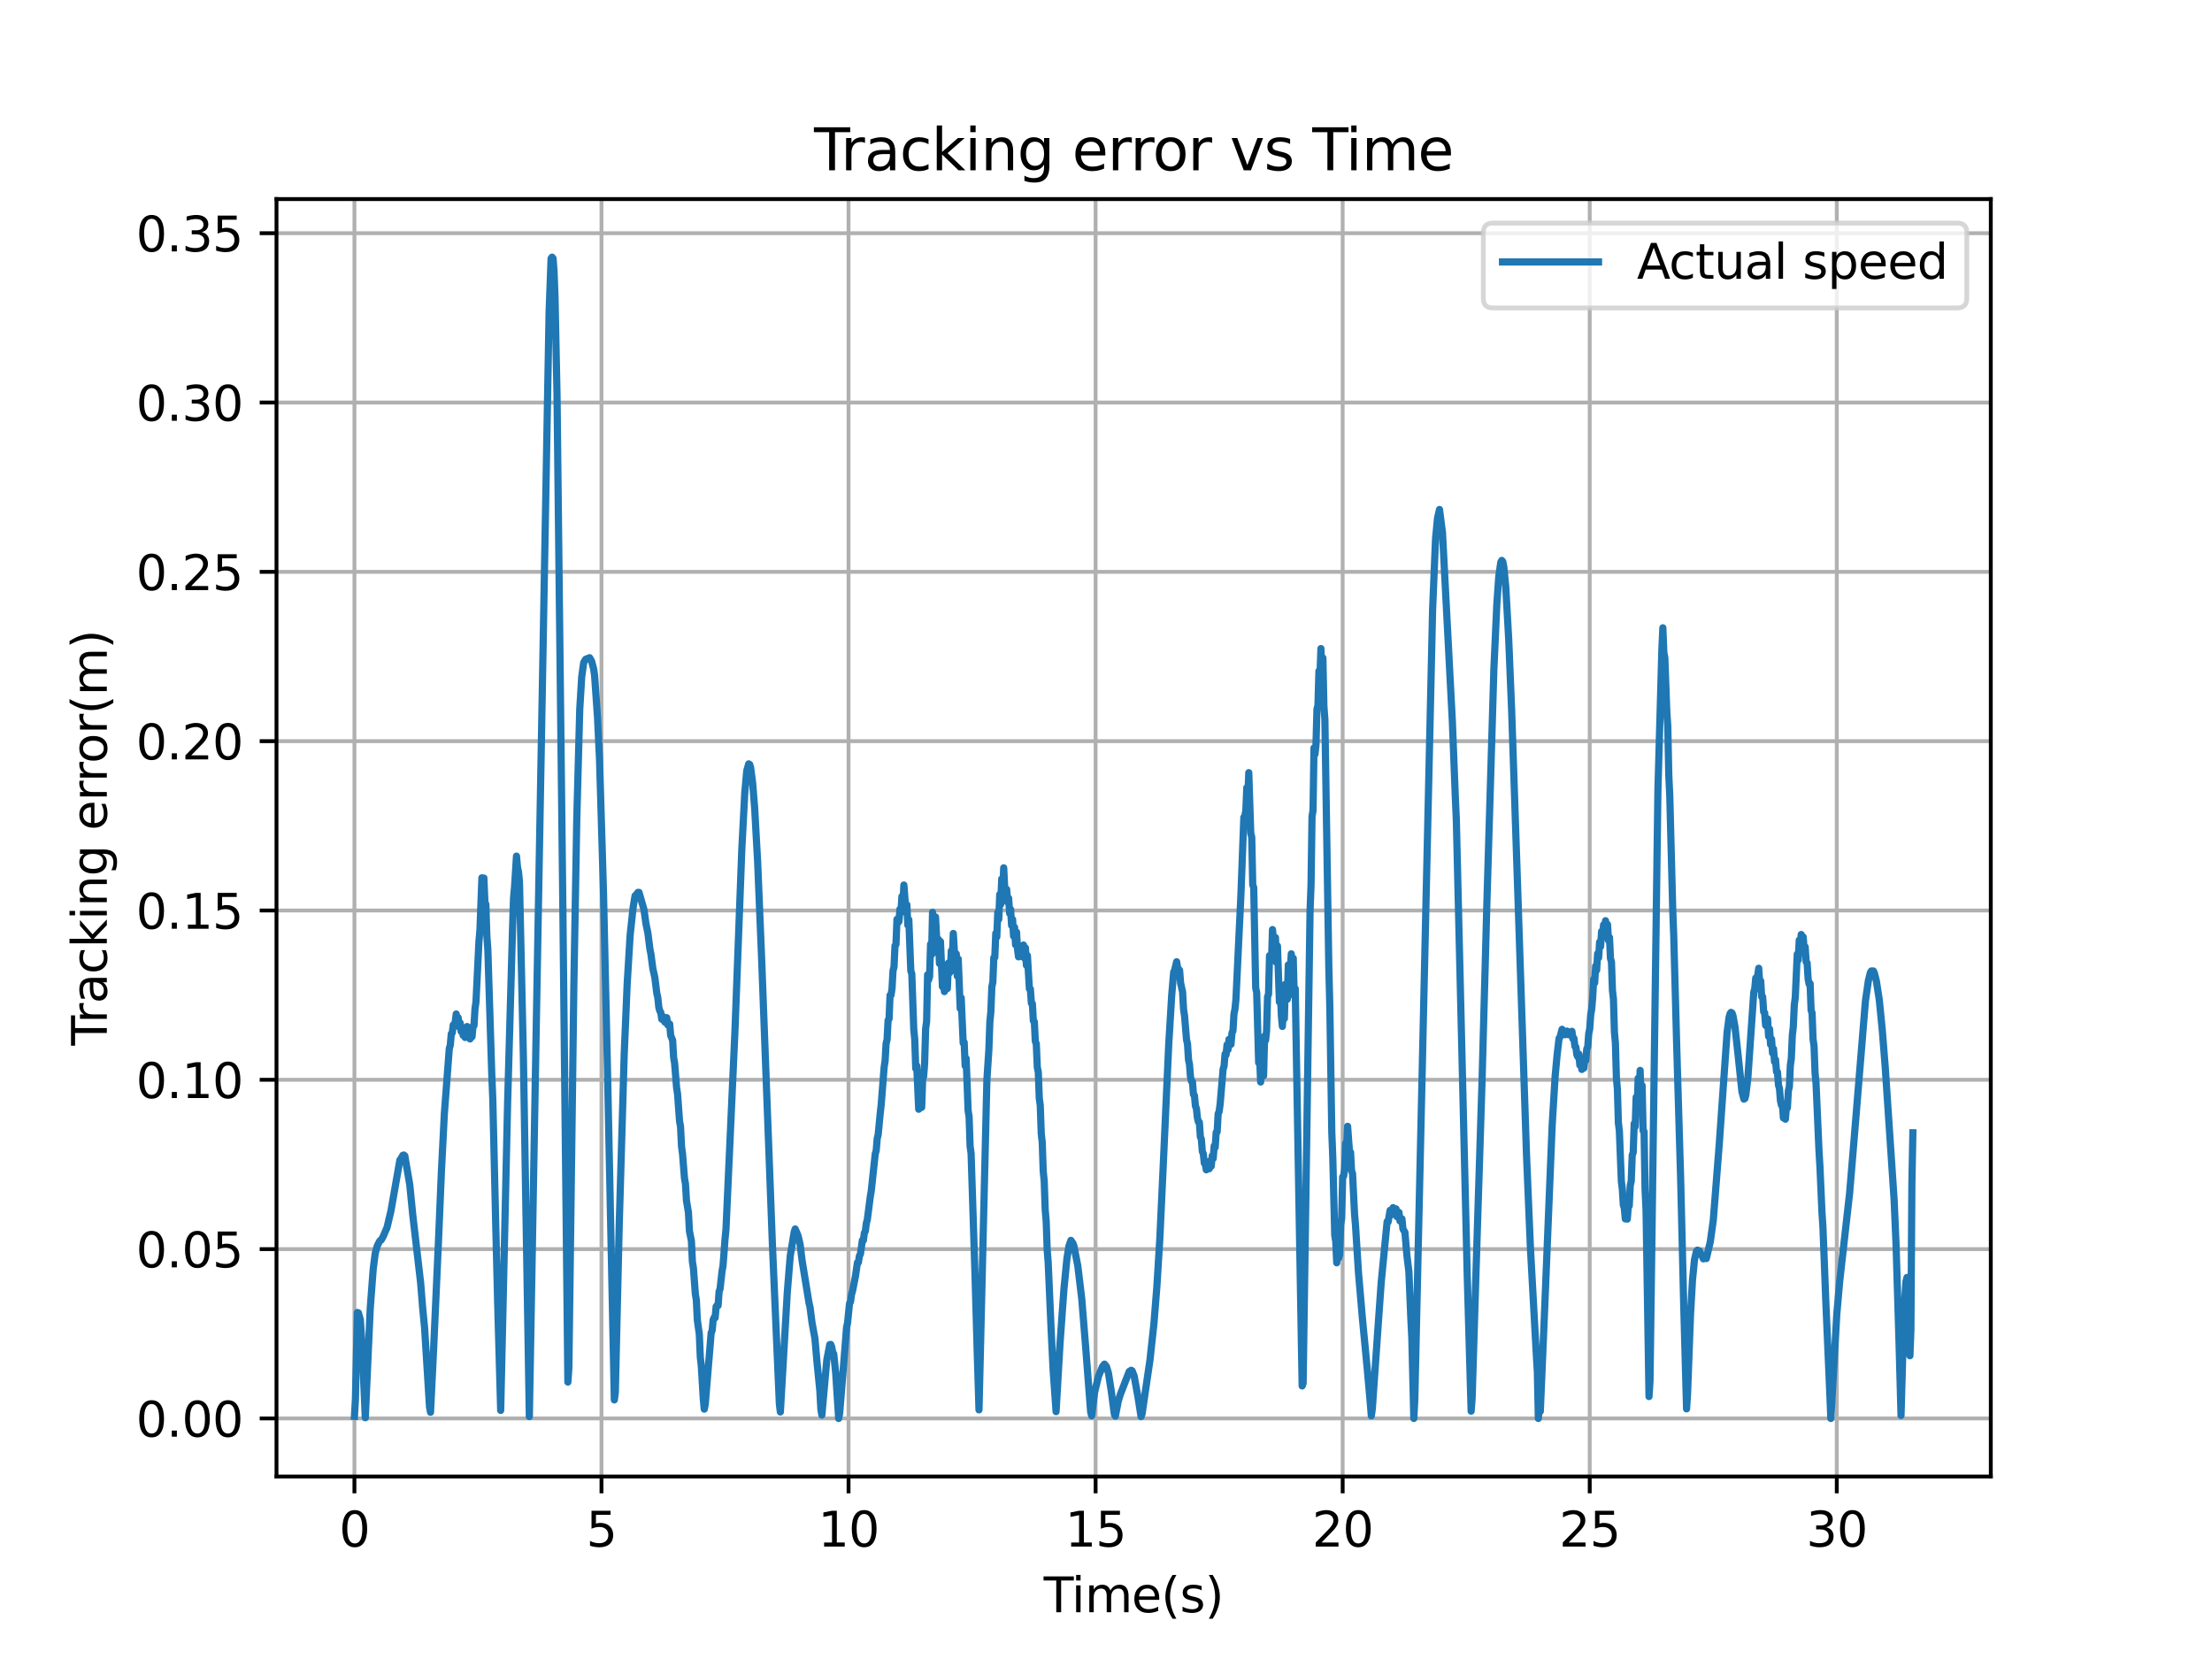 <?xml version="1.0" encoding="utf-8" standalone="no"?>
<!DOCTYPE svg PUBLIC "-//W3C//DTD SVG 1.1//EN"
  "http://www.w3.org/Graphics/SVG/1.1/DTD/svg11.dtd">
<svg xmlns:xlink="http://www.w3.org/1999/xlink" width="460.8pt" height="345.6pt" viewBox="0 0 460.8 345.6" xmlns="http://www.w3.org/2000/svg" version="1.1">
 <defs>
  <style type="text/css">*{stroke-linejoin: round; stroke-linecap: butt}</style>
 </defs>
 <g id="figure_1">
  <g id="patch_1">
   <path d="M 0 345.6 
L 460.8 345.6 
L 460.8 0 
L 0 0 
z
" style="fill: #ffffff"/>
  </g>
  <g id="axes_1">
   <g id="patch_2">
    <path d="M 57.6 307.584 
L 414.72 307.584 
L 414.72 41.472 
L 57.6 41.472 
z
" style="fill: #ffffff"/>
   </g>
   <g id="matplotlib.axis_1">
    <g id="xtick_1">
     <g id="line2d_1">
      <path d="M 73.833 307.584 
L 73.833 41.472 
" clip-path="url(#p1e393fbbb4)" style="fill: none; stroke: #b0b0b0; stroke-width: 0.8; stroke-linecap: square"/>
     </g>
     <g id="line2d_2">
      <defs>
       <path id="mce52687bc7" d="M 0 0 
L 0 3.5 
" style="stroke: #000000; stroke-width: 0.8"/>
      </defs>
      <g>
       <use xlink:href="#mce52687bc7" x="73.833" y="307.584" style="stroke: #000000; stroke-width: 0.8"/>
      </g>
     </g>
     <g id="text_1">
      <!-- 0 -->
      <g transform="translate(70.651 322.182) scale(0.1 -0.1)">
       <defs>
        <path id="DejaVuSans-30" d="M 2034 4250 
Q 1547 4250 1301 3770 
Q 1056 3291 1056 2328 
Q 1056 1369 1301 889 
Q 1547 409 2034 409 
Q 2525 409 2770 889 
Q 3016 1369 3016 2328 
Q 3016 3291 2770 3770 
Q 2525 4250 2034 4250 
z
M 2034 4750 
Q 2819 4750 3233 4129 
Q 3647 3509 3647 2328 
Q 3647 1150 3233 529 
Q 2819 -91 2034 -91 
Q 1250 -91 836 529 
Q 422 1150 422 2328 
Q 422 3509 836 4129 
Q 1250 4750 2034 4750 
z
" transform="scale(0.016)"/>
       </defs>
       <use xlink:href="#DejaVuSans-30"/>
      </g>
     </g>
    </g>
    <g id="xtick_2">
     <g id="line2d_3">
      <path d="M 125.3 307.584 
L 125.3 41.472 
" clip-path="url(#p1e393fbbb4)" style="fill: none; stroke: #b0b0b0; stroke-width: 0.8; stroke-linecap: square"/>
     </g>
     <g id="line2d_4">
      <g>
       <use xlink:href="#mce52687bc7" x="125.3" y="307.584" style="stroke: #000000; stroke-width: 0.8"/>
      </g>
     </g>
     <g id="text_2">
      <!-- 5 -->
      <g transform="translate(122.119 322.182) scale(0.1 -0.1)">
       <defs>
        <path id="DejaVuSans-35" d="M 691 4666 
L 3169 4666 
L 3169 4134 
L 1269 4134 
L 1269 2991 
Q 1406 3038 1543 3061 
Q 1681 3084 1819 3084 
Q 2600 3084 3056 2656 
Q 3513 2228 3513 1497 
Q 3513 744 3044 326 
Q 2575 -91 1722 -91 
Q 1428 -91 1123 -41 
Q 819 9 494 109 
L 494 744 
Q 775 591 1075 516 
Q 1375 441 1709 441 
Q 2250 441 2565 725 
Q 2881 1009 2881 1497 
Q 2881 1984 2565 2268 
Q 2250 2553 1709 2553 
Q 1456 2553 1204 2497 
Q 953 2441 691 2322 
L 691 4666 
z
" transform="scale(0.016)"/>
       </defs>
       <use xlink:href="#DejaVuSans-35"/>
      </g>
     </g>
    </g>
    <g id="xtick_3">
     <g id="line2d_5">
      <path d="M 176.767 307.584 
L 176.767 41.472 
" clip-path="url(#p1e393fbbb4)" style="fill: none; stroke: #b0b0b0; stroke-width: 0.8; stroke-linecap: square"/>
     </g>
     <g id="line2d_6">
      <g>
       <use xlink:href="#mce52687bc7" x="176.767" y="307.584" style="stroke: #000000; stroke-width: 0.8"/>
      </g>
     </g>
     <g id="text_3">
      <!-- 10 -->
      <g transform="translate(170.404 322.182) scale(0.1 -0.1)">
       <defs>
        <path id="DejaVuSans-31" d="M 794 531 
L 1825 531 
L 1825 4091 
L 703 3866 
L 703 4441 
L 1819 4666 
L 2450 4666 
L 2450 531 
L 3481 531 
L 3481 0 
L 794 0 
L 794 531 
z
" transform="scale(0.016)"/>
       </defs>
       <use xlink:href="#DejaVuSans-31"/>
       <use xlink:href="#DejaVuSans-30" x="63.623"/>
      </g>
     </g>
    </g>
    <g id="xtick_4">
     <g id="line2d_7">
      <path d="M 228.234 307.584 
L 228.234 41.472 
" clip-path="url(#p1e393fbbb4)" style="fill: none; stroke: #b0b0b0; stroke-width: 0.8; stroke-linecap: square"/>
     </g>
     <g id="line2d_8">
      <g>
       <use xlink:href="#mce52687bc7" x="228.234" y="307.584" style="stroke: #000000; stroke-width: 0.8"/>
      </g>
     </g>
     <g id="text_4">
      <!-- 15 -->
      <g transform="translate(221.872 322.182) scale(0.1 -0.1)">
       <use xlink:href="#DejaVuSans-31"/>
       <use xlink:href="#DejaVuSans-35" x="63.623"/>
      </g>
     </g>
    </g>
    <g id="xtick_5">
     <g id="line2d_9">
      <path d="M 279.701 307.584 
L 279.701 41.472 
" clip-path="url(#p1e393fbbb4)" style="fill: none; stroke: #b0b0b0; stroke-width: 0.8; stroke-linecap: square"/>
     </g>
     <g id="line2d_10">
      <g>
       <use xlink:href="#mce52687bc7" x="279.701" y="307.584" style="stroke: #000000; stroke-width: 0.8"/>
      </g>
     </g>
     <g id="text_5">
      <!-- 20 -->
      <g transform="translate(273.339 322.182) scale(0.1 -0.1)">
       <defs>
        <path id="DejaVuSans-32" d="M 1228 531 
L 3431 531 
L 3431 0 
L 469 0 
L 469 531 
Q 828 903 1448 1529 
Q 2069 2156 2228 2338 
Q 2531 2678 2651 2914 
Q 2772 3150 2772 3378 
Q 2772 3750 2511 3984 
Q 2250 4219 1831 4219 
Q 1534 4219 1204 4116 
Q 875 4013 500 3803 
L 500 4441 
Q 881 4594 1212 4672 
Q 1544 4750 1819 4750 
Q 2544 4750 2975 4387 
Q 3406 4025 3406 3419 
Q 3406 3131 3298 2873 
Q 3191 2616 2906 2266 
Q 2828 2175 2409 1742 
Q 1991 1309 1228 531 
z
" transform="scale(0.016)"/>
       </defs>
       <use xlink:href="#DejaVuSans-32"/>
       <use xlink:href="#DejaVuSans-30" x="63.623"/>
      </g>
     </g>
    </g>
    <g id="xtick_6">
     <g id="line2d_11">
      <path d="M 331.168 307.584 
L 331.168 41.472 
" clip-path="url(#p1e393fbbb4)" style="fill: none; stroke: #b0b0b0; stroke-width: 0.8; stroke-linecap: square"/>
     </g>
     <g id="line2d_12">
      <g>
       <use xlink:href="#mce52687bc7" x="331.168" y="307.584" style="stroke: #000000; stroke-width: 0.8"/>
      </g>
     </g>
     <g id="text_6">
      <!-- 25 -->
      <g transform="translate(324.806 322.182) scale(0.1 -0.1)">
       <use xlink:href="#DejaVuSans-32"/>
       <use xlink:href="#DejaVuSans-35" x="63.623"/>
      </g>
     </g>
    </g>
    <g id="xtick_7">
     <g id="line2d_13">
      <path d="M 382.635 307.584 
L 382.635 41.472 
" clip-path="url(#p1e393fbbb4)" style="fill: none; stroke: #b0b0b0; stroke-width: 0.8; stroke-linecap: square"/>
     </g>
     <g id="line2d_14">
      <g>
       <use xlink:href="#mce52687bc7" x="382.635" y="307.584" style="stroke: #000000; stroke-width: 0.8"/>
      </g>
     </g>
     <g id="text_7">
      <!-- 30 -->
      <g transform="translate(376.273 322.182) scale(0.1 -0.1)">
       <defs>
        <path id="DejaVuSans-33" d="M 2597 2516 
Q 3050 2419 3304 2112 
Q 3559 1806 3559 1356 
Q 3559 666 3084 287 
Q 2609 -91 1734 -91 
Q 1441 -91 1130 -33 
Q 819 25 488 141 
L 488 750 
Q 750 597 1062 519 
Q 1375 441 1716 441 
Q 2309 441 2620 675 
Q 2931 909 2931 1356 
Q 2931 1769 2642 2001 
Q 2353 2234 1838 2234 
L 1294 2234 
L 1294 2753 
L 1863 2753 
Q 2328 2753 2575 2939 
Q 2822 3125 2822 3475 
Q 2822 3834 2567 4026 
Q 2313 4219 1838 4219 
Q 1578 4219 1281 4162 
Q 984 4106 628 3988 
L 628 4550 
Q 988 4650 1302 4700 
Q 1616 4750 1894 4750 
Q 2613 4750 3031 4423 
Q 3450 4097 3450 3541 
Q 3450 3153 3228 2886 
Q 3006 2619 2597 2516 
z
" transform="scale(0.016)"/>
       </defs>
       <use xlink:href="#DejaVuSans-33"/>
       <use xlink:href="#DejaVuSans-30" x="63.623"/>
      </g>
     </g>
    </g>
    <g id="text_8">
     <!-- Time(s) -->
     <g transform="translate(217.42 335.861) scale(0.1 -0.1)">
      <defs>
       <path id="DejaVuSans-54" d="M -19 4666 
L 3928 4666 
L 3928 4134 
L 2272 4134 
L 2272 0 
L 1638 0 
L 1638 4134 
L -19 4134 
L -19 4666 
z
" transform="scale(0.016)"/>
       <path id="DejaVuSans-69" d="M 603 3500 
L 1178 3500 
L 1178 0 
L 603 0 
L 603 3500 
z
M 603 4863 
L 1178 4863 
L 1178 4134 
L 603 4134 
L 603 4863 
z
" transform="scale(0.016)"/>
       <path id="DejaVuSans-6d" d="M 3328 2828 
Q 3544 3216 3844 3400 
Q 4144 3584 4550 3584 
Q 5097 3584 5394 3201 
Q 5691 2819 5691 2113 
L 5691 0 
L 5113 0 
L 5113 2094 
Q 5113 2597 4934 2840 
Q 4756 3084 4391 3084 
Q 3944 3084 3684 2787 
Q 3425 2491 3425 1978 
L 3425 0 
L 2847 0 
L 2847 2094 
Q 2847 2600 2669 2842 
Q 2491 3084 2119 3084 
Q 1678 3084 1418 2786 
Q 1159 2488 1159 1978 
L 1159 0 
L 581 0 
L 581 3500 
L 1159 3500 
L 1159 2956 
Q 1356 3278 1631 3431 
Q 1906 3584 2284 3584 
Q 2666 3584 2933 3390 
Q 3200 3197 3328 2828 
z
" transform="scale(0.016)"/>
       <path id="DejaVuSans-65" d="M 3597 1894 
L 3597 1613 
L 953 1613 
Q 991 1019 1311 708 
Q 1631 397 2203 397 
Q 2534 397 2845 478 
Q 3156 559 3463 722 
L 3463 178 
Q 3153 47 2828 -22 
Q 2503 -91 2169 -91 
Q 1331 -91 842 396 
Q 353 884 353 1716 
Q 353 2575 817 3079 
Q 1281 3584 2069 3584 
Q 2775 3584 3186 3129 
Q 3597 2675 3597 1894 
z
M 3022 2063 
Q 3016 2534 2758 2815 
Q 2500 3097 2075 3097 
Q 1594 3097 1305 2825 
Q 1016 2553 972 2059 
L 3022 2063 
z
" transform="scale(0.016)"/>
       <path id="DejaVuSans-28" d="M 1984 4856 
Q 1566 4138 1362 3434 
Q 1159 2731 1159 2009 
Q 1159 1288 1364 580 
Q 1569 -128 1984 -844 
L 1484 -844 
Q 1016 -109 783 600 
Q 550 1309 550 2009 
Q 550 2706 781 3412 
Q 1013 4119 1484 4856 
L 1984 4856 
z
" transform="scale(0.016)"/>
       <path id="DejaVuSans-73" d="M 2834 3397 
L 2834 2853 
Q 2591 2978 2328 3040 
Q 2066 3103 1784 3103 
Q 1356 3103 1142 2972 
Q 928 2841 928 2578 
Q 928 2378 1081 2264 
Q 1234 2150 1697 2047 
L 1894 2003 
Q 2506 1872 2764 1633 
Q 3022 1394 3022 966 
Q 3022 478 2636 193 
Q 2250 -91 1575 -91 
Q 1294 -91 989 -36 
Q 684 19 347 128 
L 347 722 
Q 666 556 975 473 
Q 1284 391 1588 391 
Q 1994 391 2212 530 
Q 2431 669 2431 922 
Q 2431 1156 2273 1281 
Q 2116 1406 1581 1522 
L 1381 1569 
Q 847 1681 609 1914 
Q 372 2147 372 2553 
Q 372 3047 722 3315 
Q 1072 3584 1716 3584 
Q 2034 3584 2315 3537 
Q 2597 3491 2834 3397 
z
" transform="scale(0.016)"/>
       <path id="DejaVuSans-29" d="M 513 4856 
L 1013 4856 
Q 1481 4119 1714 3412 
Q 1947 2706 1947 2009 
Q 1947 1309 1714 600 
Q 1481 -109 1013 -844 
L 513 -844 
Q 928 -128 1133 580 
Q 1338 1288 1338 2009 
Q 1338 2731 1133 3434 
Q 928 4138 513 4856 
z
" transform="scale(0.016)"/>
      </defs>
      <use xlink:href="#DejaVuSans-54"/>
      <use xlink:href="#DejaVuSans-69" x="57.959"/>
      <use xlink:href="#DejaVuSans-6d" x="85.742"/>
      <use xlink:href="#DejaVuSans-65" x="183.154"/>
      <use xlink:href="#DejaVuSans-28" x="244.678"/>
      <use xlink:href="#DejaVuSans-73" x="283.691"/>
      <use xlink:href="#DejaVuSans-29" x="335.791"/>
     </g>
    </g>
   </g>
   <g id="matplotlib.axis_2">
    <g id="ytick_1">
     <g id="line2d_15">
      <path d="M 57.6 295.488 
L 414.72 295.488 
" clip-path="url(#p1e393fbbb4)" style="fill: none; stroke: #b0b0b0; stroke-width: 0.8; stroke-linecap: square"/>
     </g>
     <g id="line2d_16">
      <defs>
       <path id="m1824474871" d="M 0 0 
L -3.5 0 
" style="stroke: #000000; stroke-width: 0.8"/>
      </defs>
      <g>
       <use xlink:href="#m1824474871" x="57.6" y="295.488" style="stroke: #000000; stroke-width: 0.8"/>
      </g>
     </g>
     <g id="text_9">
      <!-- 0.00 -->
      <g transform="translate(28.334 299.287) scale(0.1 -0.1)">
       <defs>
        <path id="DejaVuSans-2e" d="M 684 794 
L 1344 794 
L 1344 0 
L 684 0 
L 684 794 
z
" transform="scale(0.016)"/>
       </defs>
       <use xlink:href="#DejaVuSans-30"/>
       <use xlink:href="#DejaVuSans-2e" x="63.623"/>
       <use xlink:href="#DejaVuSans-30" x="95.41"/>
       <use xlink:href="#DejaVuSans-30" x="159.033"/>
      </g>
     </g>
    </g>
    <g id="ytick_2">
     <g id="line2d_17">
      <path d="M 57.6 260.216 
L 414.72 260.216 
" clip-path="url(#p1e393fbbb4)" style="fill: none; stroke: #b0b0b0; stroke-width: 0.8; stroke-linecap: square"/>
     </g>
     <g id="line2d_18">
      <g>
       <use xlink:href="#m1824474871" x="57.6" y="260.216" style="stroke: #000000; stroke-width: 0.8"/>
      </g>
     </g>
     <g id="text_10">
      <!-- 0.05 -->
      <g transform="translate(28.334 264.015) scale(0.1 -0.1)">
       <use xlink:href="#DejaVuSans-30"/>
       <use xlink:href="#DejaVuSans-2e" x="63.623"/>
       <use xlink:href="#DejaVuSans-30" x="95.41"/>
       <use xlink:href="#DejaVuSans-35" x="159.033"/>
      </g>
     </g>
    </g>
    <g id="ytick_3">
     <g id="line2d_19">
      <path d="M 57.6 224.943 
L 414.72 224.943 
" clip-path="url(#p1e393fbbb4)" style="fill: none; stroke: #b0b0b0; stroke-width: 0.8; stroke-linecap: square"/>
     </g>
     <g id="line2d_20">
      <g>
       <use xlink:href="#m1824474871" x="57.6" y="224.943" style="stroke: #000000; stroke-width: 0.8"/>
      </g>
     </g>
     <g id="text_11">
      <!-- 0.10 -->
      <g transform="translate(28.334 228.743) scale(0.1 -0.1)">
       <use xlink:href="#DejaVuSans-30"/>
       <use xlink:href="#DejaVuSans-2e" x="63.623"/>
       <use xlink:href="#DejaVuSans-31" x="95.41"/>
       <use xlink:href="#DejaVuSans-30" x="159.033"/>
      </g>
     </g>
    </g>
    <g id="ytick_4">
     <g id="line2d_21">
      <path d="M 57.6 189.671 
L 414.72 189.671 
" clip-path="url(#p1e393fbbb4)" style="fill: none; stroke: #b0b0b0; stroke-width: 0.8; stroke-linecap: square"/>
     </g>
     <g id="line2d_22">
      <g>
       <use xlink:href="#m1824474871" x="57.6" y="189.671" style="stroke: #000000; stroke-width: 0.8"/>
      </g>
     </g>
     <g id="text_12">
      <!-- 0.15 -->
      <g transform="translate(28.334 193.47) scale(0.1 -0.1)">
       <use xlink:href="#DejaVuSans-30"/>
       <use xlink:href="#DejaVuSans-2e" x="63.623"/>
       <use xlink:href="#DejaVuSans-31" x="95.41"/>
       <use xlink:href="#DejaVuSans-35" x="159.033"/>
      </g>
     </g>
    </g>
    <g id="ytick_5">
     <g id="line2d_23">
      <path d="M 57.6 154.399 
L 414.72 154.399 
" clip-path="url(#p1e393fbbb4)" style="fill: none; stroke: #b0b0b0; stroke-width: 0.8; stroke-linecap: square"/>
     </g>
     <g id="line2d_24">
      <g>
       <use xlink:href="#m1824474871" x="57.6" y="154.399" style="stroke: #000000; stroke-width: 0.8"/>
      </g>
     </g>
     <g id="text_13">
      <!-- 0.20 -->
      <g transform="translate(28.334 158.198) scale(0.1 -0.1)">
       <use xlink:href="#DejaVuSans-30"/>
       <use xlink:href="#DejaVuSans-2e" x="63.623"/>
       <use xlink:href="#DejaVuSans-32" x="95.41"/>
       <use xlink:href="#DejaVuSans-30" x="159.033"/>
      </g>
     </g>
    </g>
    <g id="ytick_6">
     <g id="line2d_25">
      <path d="M 57.6 119.127 
L 414.72 119.127 
" clip-path="url(#p1e393fbbb4)" style="fill: none; stroke: #b0b0b0; stroke-width: 0.8; stroke-linecap: square"/>
     </g>
     <g id="line2d_26">
      <g>
       <use xlink:href="#m1824474871" x="57.6" y="119.127" style="stroke: #000000; stroke-width: 0.8"/>
      </g>
     </g>
     <g id="text_14">
      <!-- 0.25 -->
      <g transform="translate(28.334 122.926) scale(0.1 -0.1)">
       <use xlink:href="#DejaVuSans-30"/>
       <use xlink:href="#DejaVuSans-2e" x="63.623"/>
       <use xlink:href="#DejaVuSans-32" x="95.41"/>
       <use xlink:href="#DejaVuSans-35" x="159.033"/>
      </g>
     </g>
    </g>
    <g id="ytick_7">
     <g id="line2d_27">
      <path d="M 57.6 83.854 
L 414.72 83.854 
" clip-path="url(#p1e393fbbb4)" style="fill: none; stroke: #b0b0b0; stroke-width: 0.8; stroke-linecap: square"/>
     </g>
     <g id="line2d_28">
      <g>
       <use xlink:href="#m1824474871" x="57.6" y="83.854" style="stroke: #000000; stroke-width: 0.8"/>
      </g>
     </g>
     <g id="text_15">
      <!-- 0.30 -->
      <g transform="translate(28.334 87.653) scale(0.1 -0.1)">
       <use xlink:href="#DejaVuSans-30"/>
       <use xlink:href="#DejaVuSans-2e" x="63.623"/>
       <use xlink:href="#DejaVuSans-33" x="95.41"/>
       <use xlink:href="#DejaVuSans-30" x="159.033"/>
      </g>
     </g>
    </g>
    <g id="ytick_8">
     <g id="line2d_29">
      <path d="M 57.6 48.582 
L 414.72 48.582 
" clip-path="url(#p1e393fbbb4)" style="fill: none; stroke: #b0b0b0; stroke-width: 0.8; stroke-linecap: square"/>
     </g>
     <g id="line2d_30">
      <g>
       <use xlink:href="#m1824474871" x="57.6" y="48.582" style="stroke: #000000; stroke-width: 0.8"/>
      </g>
     </g>
     <g id="text_16">
      <!-- 0.35 -->
      <g transform="translate(28.334 52.381) scale(0.1 -0.1)">
       <use xlink:href="#DejaVuSans-30"/>
       <use xlink:href="#DejaVuSans-2e" x="63.623"/>
       <use xlink:href="#DejaVuSans-33" x="95.41"/>
       <use xlink:href="#DejaVuSans-35" x="159.033"/>
      </g>
     </g>
    </g>
    <g id="text_17">
     <!-- Tracking error(m) -->
     <g transform="translate(22.255 217.804) rotate(-90) scale(0.1 -0.1)">
      <defs>
       <path id="DejaVuSans-72" d="M 2631 2963 
Q 2534 3019 2420 3045 
Q 2306 3072 2169 3072 
Q 1681 3072 1420 2755 
Q 1159 2438 1159 1844 
L 1159 0 
L 581 0 
L 581 3500 
L 1159 3500 
L 1159 2956 
Q 1341 3275 1631 3429 
Q 1922 3584 2338 3584 
Q 2397 3584 2469 3576 
Q 2541 3569 2628 3553 
L 2631 2963 
z
" transform="scale(0.016)"/>
       <path id="DejaVuSans-61" d="M 2194 1759 
Q 1497 1759 1228 1600 
Q 959 1441 959 1056 
Q 959 750 1161 570 
Q 1363 391 1709 391 
Q 2188 391 2477 730 
Q 2766 1069 2766 1631 
L 2766 1759 
L 2194 1759 
z
M 3341 1997 
L 3341 0 
L 2766 0 
L 2766 531 
Q 2569 213 2275 61 
Q 1981 -91 1556 -91 
Q 1019 -91 701 211 
Q 384 513 384 1019 
Q 384 1609 779 1909 
Q 1175 2209 1959 2209 
L 2766 2209 
L 2766 2266 
Q 2766 2663 2505 2880 
Q 2244 3097 1772 3097 
Q 1472 3097 1187 3025 
Q 903 2953 641 2809 
L 641 3341 
Q 956 3463 1253 3523 
Q 1550 3584 1831 3584 
Q 2591 3584 2966 3190 
Q 3341 2797 3341 1997 
z
" transform="scale(0.016)"/>
       <path id="DejaVuSans-63" d="M 3122 3366 
L 3122 2828 
Q 2878 2963 2633 3030 
Q 2388 3097 2138 3097 
Q 1578 3097 1268 2742 
Q 959 2388 959 1747 
Q 959 1106 1268 751 
Q 1578 397 2138 397 
Q 2388 397 2633 464 
Q 2878 531 3122 666 
L 3122 134 
Q 2881 22 2623 -34 
Q 2366 -91 2075 -91 
Q 1284 -91 818 406 
Q 353 903 353 1747 
Q 353 2603 823 3093 
Q 1294 3584 2113 3584 
Q 2378 3584 2631 3529 
Q 2884 3475 3122 3366 
z
" transform="scale(0.016)"/>
       <path id="DejaVuSans-6b" d="M 581 4863 
L 1159 4863 
L 1159 1991 
L 2875 3500 
L 3609 3500 
L 1753 1863 
L 3688 0 
L 2938 0 
L 1159 1709 
L 1159 0 
L 581 0 
L 581 4863 
z
" transform="scale(0.016)"/>
       <path id="DejaVuSans-6e" d="M 3513 2113 
L 3513 0 
L 2938 0 
L 2938 2094 
Q 2938 2591 2744 2837 
Q 2550 3084 2163 3084 
Q 1697 3084 1428 2787 
Q 1159 2491 1159 1978 
L 1159 0 
L 581 0 
L 581 3500 
L 1159 3500 
L 1159 2956 
Q 1366 3272 1645 3428 
Q 1925 3584 2291 3584 
Q 2894 3584 3203 3211 
Q 3513 2838 3513 2113 
z
" transform="scale(0.016)"/>
       <path id="DejaVuSans-67" d="M 2906 1791 
Q 2906 2416 2648 2759 
Q 2391 3103 1925 3103 
Q 1463 3103 1205 2759 
Q 947 2416 947 1791 
Q 947 1169 1205 825 
Q 1463 481 1925 481 
Q 2391 481 2648 825 
Q 2906 1169 2906 1791 
z
M 3481 434 
Q 3481 -459 3084 -895 
Q 2688 -1331 1869 -1331 
Q 1566 -1331 1297 -1286 
Q 1028 -1241 775 -1147 
L 775 -588 
Q 1028 -725 1275 -790 
Q 1522 -856 1778 -856 
Q 2344 -856 2625 -561 
Q 2906 -266 2906 331 
L 2906 616 
Q 2728 306 2450 153 
Q 2172 0 1784 0 
Q 1141 0 747 490 
Q 353 981 353 1791 
Q 353 2603 747 3093 
Q 1141 3584 1784 3584 
Q 2172 3584 2450 3431 
Q 2728 3278 2906 2969 
L 2906 3500 
L 3481 3500 
L 3481 434 
z
" transform="scale(0.016)"/>
       <path id="DejaVuSans-20" transform="scale(0.016)"/>
       <path id="DejaVuSans-6f" d="M 1959 3097 
Q 1497 3097 1228 2736 
Q 959 2375 959 1747 
Q 959 1119 1226 758 
Q 1494 397 1959 397 
Q 2419 397 2687 759 
Q 2956 1122 2956 1747 
Q 2956 2369 2687 2733 
Q 2419 3097 1959 3097 
z
M 1959 3584 
Q 2709 3584 3137 3096 
Q 3566 2609 3566 1747 
Q 3566 888 3137 398 
Q 2709 -91 1959 -91 
Q 1206 -91 779 398 
Q 353 888 353 1747 
Q 353 2609 779 3096 
Q 1206 3584 1959 3584 
z
" transform="scale(0.016)"/>
      </defs>
      <use xlink:href="#DejaVuSans-54"/>
      <use xlink:href="#DejaVuSans-72" x="46.334"/>
      <use xlink:href="#DejaVuSans-61" x="87.447"/>
      <use xlink:href="#DejaVuSans-63" x="148.727"/>
      <use xlink:href="#DejaVuSans-6b" x="203.707"/>
      <use xlink:href="#DejaVuSans-69" x="261.617"/>
      <use xlink:href="#DejaVuSans-6e" x="289.4"/>
      <use xlink:href="#DejaVuSans-67" x="352.779"/>
      <use xlink:href="#DejaVuSans-20" x="416.256"/>
      <use xlink:href="#DejaVuSans-65" x="448.043"/>
      <use xlink:href="#DejaVuSans-72" x="509.566"/>
      <use xlink:href="#DejaVuSans-72" x="548.93"/>
      <use xlink:href="#DejaVuSans-6f" x="587.793"/>
      <use xlink:href="#DejaVuSans-72" x="648.975"/>
      <use xlink:href="#DejaVuSans-28" x="690.088"/>
      <use xlink:href="#DejaVuSans-6d" x="729.102"/>
      <use xlink:href="#DejaVuSans-29" x="826.514"/>
     </g>
    </g>
   </g>
   <g id="line2d_31">
    <path d="M 73.833 295.058 
L 74.039 291.538 
L 74.039 291.538 
L 74.45 273.402 
L 74.45 273.402 
L 74.656 273.484 
L 74.656 273.484 
L 75.068 274.936 
L 75.068 274.936 
L 75.48 281.333 
L 75.48 281.333 
L 76.097 295.341 
L 76.097 295.341 
L 77.127 272.524 
L 77.127 272.524 
L 77.744 264.388 
L 77.744 264.388 
L 78.156 261.153 
L 78.156 261.153 
L 78.568 259.61 
L 78.568 259.61 
L 78.979 258.744 
L 78.979 258.744 
L 79.185 258.435 
L 79.185 258.435 
L 79.391 258.345 
L 79.391 258.345 
L 79.803 257.618 
L 79.803 257.618 
L 80.626 255.708 
L 80.626 255.708 
L 81.45 252.212 
L 81.45 252.212 
L 83.303 241.647 
L 83.303 241.647 
L 83.509 241.397 
L 83.92 240.668 
L 83.92 240.668 
L 84.126 240.609 
L 84.332 240.785 
L 84.332 240.785 
L 85.361 246.804 
L 85.361 246.804 
L 85.979 253.036 
L 85.979 253.036 
L 87.626 267.236 
L 87.626 267.236 
L 88.038 272.354 
L 88.038 272.354 
L 88.449 276.617 
L 88.449 276.617 
L 89.479 293.101 
L 89.479 293.101 
L 89.685 294.2 
L 89.685 294.2 
L 90.302 281.61 
L 90.302 281.61 
L 91.332 258.788 
L 91.332 258.788 
L 91.949 244.131 
L 91.949 244.131 
L 92.567 232.002 
L 92.567 232.002 
L 93.596 218.407 
L 93.596 218.407 
L 93.802 217.743 
L 93.802 217.743 
L 94.008 215.373 
L 94.008 215.373 
L 94.214 215.157 
L 94.214 215.157 
L 94.42 213.507 
L 94.42 213.507 
L 94.625 213.673 
L 94.625 213.673 
L 94.831 212.887 
L 94.831 212.887 
L 95.037 211.231 
L 95.037 211.231 
L 95.243 213.182 
L 95.243 213.182 
L 95.449 211.985 
L 95.449 211.985 
L 95.655 213.932 
L 95.655 213.932 
L 95.861 213.098 
L 95.861 213.098 
L 96.067 214.882 
L 96.067 214.882 
L 96.272 214.208 
L 96.272 214.208 
L 96.478 215.685 
L 96.478 215.685 
L 96.684 215.045 
L 96.684 215.045 
L 96.89 216.125 
L 96.89 216.125 
L 97.096 215.609 
L 97.096 215.609 
L 97.302 213.84 
L 97.302 213.84 
L 97.508 216.132 
L 97.508 216.132 
L 97.713 214.618 
L 97.713 214.618 
L 97.919 216.434 
L 97.919 216.434 
L 98.125 214.812 
L 98.125 214.812 
L 98.331 215.981 
L 98.331 215.981 
L 98.537 213.761 
L 98.537 213.761 
L 98.743 213.651 
L 98.743 213.651 
L 98.949 210.173 
L 98.949 210.173 
L 99.155 208.713 
L 99.155 208.713 
L 99.772 196.12 
L 99.772 196.12 
L 99.978 193.796 
L 99.978 193.796 
L 100.39 182.864 
L 100.39 182.864 
L 100.596 185.803 
L 100.596 185.803 
L 100.801 182.912 
L 100.801 182.912 
L 101.007 187.869 
L 101.007 187.869 
L 101.213 188.396 
L 101.213 188.396 
L 101.419 194.953 
L 101.419 194.953 
L 101.625 197.803 
L 101.625 197.803 
L 102.448 223.897 
L 102.448 223.897 
L 102.654 228.824 
L 102.654 228.824 
L 103.272 255.208 
L 103.272 255.208 
L 103.684 271.876 
L 103.684 271.876 
L 104.301 293.814 
L 104.301 293.814 
L 105.742 229.871 
L 105.742 229.871 
L 106.772 193.45 
L 106.772 193.45 
L 106.978 187.1 
L 107.183 184.854 
L 107.183 184.854 
L 107.595 178.346 
L 107.595 178.346 
L 107.801 180.661 
L 107.801 180.661 
L 108.007 181.604 
L 108.007 181.604 
L 108.213 183.598 
L 108.213 183.598 
L 109.036 220.426 
L 109.036 220.426 
L 110.271 295.104 
L 110.271 295.104 
L 111.713 213.759 
L 111.713 213.759 
L 114.389 64.973 
L 114.389 64.973 
L 114.801 53.852 
L 114.801 53.852 
L 115.006 53.568 
L 115.006 53.568 
L 115.212 53.825 
L 115.212 53.825 
L 115.418 56.553 
L 115.418 56.553 
L 115.624 62.032 
L 115.624 62.032 
L 116.036 82.177 
L 116.036 82.177 
L 117.271 190.737 
L 117.271 190.737 
L 118.3 287.913 
L 118.3 287.913 
L 118.506 284.908 
L 118.506 284.908 
L 119.536 205.749 
L 119.536 205.749 
L 120.153 170.643 
L 120.153 170.643 
L 120.771 147.77 
L 120.771 147.77 
L 121.182 140.994 
L 121.182 140.994 
L 121.594 138.017 
L 121.594 138.017 
L 122.006 137.331 
L 122.006 137.331 
L 122.829 137.012 
L 122.829 137.012 
L 123.241 137.733 
L 123.241 137.733 
L 123.653 139.297 
L 123.653 139.297 
L 123.859 140.652 
L 123.859 140.652 
L 124.476 149.472 
L 124.476 149.472 
L 124.888 158.111 
L 124.888 158.111 
L 125.712 185.679 
L 125.712 185.679 
L 126.535 222.23 
L 126.535 222.23 
L 127.976 291.626 
L 127.976 291.626 
L 128.182 290.031 
L 128.182 290.031 
L 129.005 254.767 
L 129.005 254.767 
L 130.035 219.599 
L 130.035 219.599 
L 130.652 204.971 
L 130.652 204.971 
L 131.27 194.798 
L 131.27 194.798 
L 131.888 189.026 
L 131.888 189.026 
L 132.299 186.585 
L 132.299 186.585 
L 132.505 186.419 
L 132.505 186.419 
L 132.917 185.893 
L 132.917 185.893 
L 133.123 185.907 
L 133.123 185.907 
L 134.152 189.488 
L 134.152 189.488 
L 134.564 192.424 
L 134.564 192.424 
L 134.976 194.431 
L 134.976 194.431 
L 135.387 197.7 
L 135.387 197.7 
L 135.593 198.711 
L 135.593 198.711 
L 136.005 201.814 
L 136.005 201.814 
L 136.417 203.659 
L 136.417 203.659 
L 136.828 206.938 
L 136.828 206.938 
L 137.034 207.825 
L 137.24 209.824 
L 137.24 209.824 
L 137.446 210.597 
L 137.446 210.597 
L 137.652 210.899 
L 137.652 210.899 
L 137.858 212.312 
L 137.858 212.312 
L 138.064 212.381 
L 138.064 212.381 
L 138.27 211.855 
L 138.27 211.855 
L 138.475 212.906 
L 138.475 212.906 
L 138.681 212.635 
L 138.681 212.635 
L 138.887 211.999 
L 138.887 211.999 
L 139.093 213.498 
L 139.093 213.498 
L 139.299 213.577 
L 139.299 213.577 
L 139.505 213.307 
L 139.505 213.307 
L 139.711 215.696 
L 139.711 215.696 
L 140.122 216.703 
L 140.122 216.703 
L 140.328 220.288 
L 140.328 220.288 
L 140.534 221.478 
L 140.534 221.478 
L 140.946 226.58 
L 140.946 226.58 
L 141.152 227.923 
L 141.152 227.923 
L 141.563 233.556 
L 141.563 233.556 
L 141.769 234.702 
L 141.769 234.702 
L 141.975 238.829 
L 141.975 238.829 
L 142.181 240.349 
L 142.181 240.349 
L 142.593 245.49 
L 142.593 245.49 
L 142.799 246.642 
L 142.799 246.642 
L 143.005 250.148 
L 143.005 250.148 
L 143.416 252.583 
L 143.416 252.583 
L 143.622 256.46 
L 143.622 256.46 
L 144.034 258.511 
L 144.034 258.511 
L 144.24 262.865 
L 144.24 262.865 
L 144.446 264.117 
L 144.446 264.117 
L 144.857 269.605 
L 144.857 269.605 
L 145.063 270.82 
L 145.063 270.82 
L 145.269 274.999 
L 145.269 274.999 
L 145.681 277.948 
L 145.681 277.948 
L 145.887 282.752 
L 145.887 282.752 
L 146.093 284.551 
L 146.093 284.551 
L 146.504 291.393 
L 146.504 291.393 
L 146.71 293.556 
L 146.71 293.556 
L 146.916 292.557 
L 148.151 277.64 
L 148.151 277.64 
L 148.357 277.161 
L 148.563 274.948 
L 148.563 274.948 
L 148.769 274.455 
L 148.769 274.455 
L 148.975 274.524 
L 148.975 274.524 
L 149.181 272.198 
L 149.181 272.198 
L 149.386 271.911 
L 149.386 271.911 
L 149.592 271.985 
L 149.592 271.985 
L 149.798 269.061 
L 149.798 269.061 
L 150.004 268.482 
L 150.004 268.482 
L 150.416 264.8 
L 150.416 264.8 
L 150.622 263.67 
L 150.622 263.67 
L 151.033 258.151 
L 151.033 258.151 
L 151.239 256.018 
L 151.239 256.018 
L 153.092 215.069 
L 153.092 215.069 
L 154.533 176.923 
L 154.533 176.923 
L 155.151 165.113 
L 155.151 165.113 
L 155.563 160.559 
L 155.563 160.559 
L 155.974 159.128 
L 155.974 159.128 
L 156.18 159.258 
L 156.18 159.258 
L 156.386 159.982 
L 156.386 159.982 
L 156.798 163.198 
L 156.798 163.198 
L 157.209 168.362 
L 157.209 168.362 
L 157.827 179.446 
L 157.827 179.446 
L 158.651 199.466 
L 158.651 199.466 
L 160.915 259.471 
L 160.915 259.471 
L 162.356 292.457 
L 162.356 292.457 
L 162.562 294.137 
L 162.562 294.137 
L 164.003 269.289 
L 164.003 269.289 
L 164.621 261.64 
L 164.621 261.64 
L 165.444 256.633 
L 165.444 256.633 
L 165.65 256.014 
L 165.65 256.014 
L 166.062 256.966 
L 166.062 256.966 
L 166.268 257.479 
L 166.268 257.479 
L 166.679 259.232 
L 166.679 259.232 
L 167.091 262.613 
L 167.091 262.613 
L 168.532 271.432 
L 168.532 271.432 
L 168.738 272.279 
L 168.738 272.279 
L 169.15 275.465 
L 169.15 275.465 
L 169.767 278.872 
L 169.767 278.872 
L 170.179 283.562 
L 170.179 283.562 
L 170.797 289.818 
L 170.797 289.818 
L 171.003 293.556 
L 171.003 293.556 
L 171.209 294.792 
L 171.209 294.792 
L 172.238 283.315 
L 172.238 283.315 
L 172.855 280.101 
L 172.855 280.101 
L 173.061 280.068 
L 173.061 280.068 
L 173.267 280.624 
L 173.267 280.624 
L 173.473 281.772 
L 173.473 281.772 
L 173.679 282.028 
L 173.679 282.028 
L 174.091 286.036 
L 174.091 286.036 
L 174.708 295.488 
L 174.708 295.488 
L 174.914 294.414 
L 174.914 294.414 
L 175.326 289.373 
L 175.326 289.373 
L 175.943 281.749 
L 175.943 281.749 
L 176.355 276.509 
L 176.355 276.509 
L 176.561 275.562 
L 176.561 275.562 
L 176.973 271.515 
L 176.973 271.515 
L 177.179 271.169 
L 177.179 271.169 
L 177.385 269.65 
L 177.385 269.65 
L 177.59 268.967 
L 177.59 268.967 
L 178.208 265.847 
L 178.208 265.847 
L 178.62 263.021 
L 178.62 263.021 
L 178.826 262.978 
L 178.826 262.978 
L 179.032 261.591 
L 179.032 261.591 
L 179.237 261.28 
L 179.237 261.28 
L 179.649 258.365 
L 179.649 258.365 
L 179.855 258.395 
L 179.855 258.395 
L 180.061 256.838 
L 180.061 256.838 
L 180.267 256.485 
L 180.267 256.485 
L 180.473 254.819 
L 180.473 254.819 
L 180.678 254.072 
L 180.678 254.072 
L 181.296 249.286 
L 181.296 249.286 
L 181.502 248.062 
L 181.502 248.062 
L 182.325 240.389 
L 182.325 240.389 
L 182.531 239.675 
L 182.531 239.675 
L 182.737 237.174 
L 182.737 237.174 
L 182.943 236.341 
L 182.943 236.341 
L 183.355 232.017 
L 183.355 232.017 
L 183.561 230.219 
L 183.561 230.219 
L 184.178 222.351 
L 184.178 222.351 
L 184.384 220.982 
L 184.384 220.982 
L 184.59 217.377 
L 184.59 217.377 
L 184.796 216.579 
L 185.002 212.554 
L 185.002 212.554 
L 185.208 212.264 
L 185.208 212.264 
L 185.413 207.33 
L 185.413 207.33 
L 185.619 207.304 
L 185.619 207.304 
L 185.825 205.928 
L 185.825 205.928 
L 186.031 202.224 
L 186.031 202.224 
L 186.237 201.417 
L 186.237 201.417 
L 186.443 197.02 
L 186.443 197.02 
L 186.649 196.732 
L 186.649 196.732 
L 186.855 191.505 
L 186.855 191.505 
L 187.06 192.225 
L 187.06 192.225 
L 187.266 191.959 
L 187.266 191.959 
L 187.472 189.396 
L 187.472 189.396 
L 187.678 190.134 
L 187.678 190.134 
L 187.884 186.736 
L 187.884 186.736 
L 188.09 188.442 
L 188.09 188.442 
L 188.296 184.365 
L 188.296 184.365 
L 188.707 189.684 
L 188.707 189.684 
L 188.913 188.461 
L 188.913 188.461 
L 189.119 192.739 
L 189.119 192.739 
L 189.325 191.591 
L 189.325 191.591 
L 189.737 202.256 
L 189.737 202.256 
L 189.943 202.847 
L 189.943 202.847 
L 190.354 214.452 
L 190.354 214.452 
L 190.56 216.561 
L 190.56 216.561 
L 190.766 222.589 
L 190.766 222.589 
L 190.972 222.002 
L 190.972 222.002 
L 191.384 231.077 
L 191.384 231.077 
L 191.589 228.196 
L 191.589 228.196 
L 191.795 230.772 
L 191.795 230.772 
L 192.001 230.674 
L 192.207 224.72 
L 192.207 224.72 
L 192.413 224.233 
L 192.413 224.233 
L 192.619 221.487 
L 192.619 221.487 
L 192.825 214.322 
L 192.825 214.322 
L 193.031 212.787 
L 193.031 212.787 
L 193.236 203.06 
L 193.236 203.06 
L 193.442 204.129 
L 193.442 204.129 
L 193.648 203.458 
L 193.648 203.458 
L 193.854 196.678 
L 193.854 196.678 
L 194.06 198.878 
L 194.06 198.878 
L 194.266 190.05 
L 194.266 190.05 
L 194.678 197.248 
L 194.678 197.248 
L 194.883 191.014 
L 194.883 191.014 
L 195.295 198.488 
L 195.295 198.488 
L 195.501 195.697 
L 195.501 195.697 
L 195.707 200.709 
L 195.707 200.709 
L 195.913 196.138 
L 195.913 196.138 
L 196.324 205.549 
L 196.324 205.549 
L 196.53 203.045 
L 196.53 203.045 
L 196.736 206.569 
L 196.736 206.569 
L 196.942 201.2 
L 196.942 201.2 
L 197.148 204.732 
L 197.148 204.732 
L 197.354 205.937 
L 197.354 205.937 
L 197.56 200.624 
L 197.56 200.624 
L 197.766 202.711 
L 197.766 202.711 
L 197.971 202.451 
L 197.971 202.451 
L 198.177 198.072 
L 198.177 198.072 
L 198.383 199.696 
L 198.383 199.696 
L 198.589 194.457 
L 198.589 194.457 
L 199.001 201.099 
L 199.001 201.099 
L 199.207 198.702 
L 199.207 198.702 
L 199.412 203.333 
L 199.412 203.333 
L 199.618 199.775 
L 199.618 199.775 
L 200.03 210.099 
L 200.03 210.099 
L 200.236 207.874 
L 200.236 207.874 
L 200.648 217.295 
L 200.648 217.295 
L 200.854 217.148 
L 200.854 217.148 
L 201.059 222.036 
L 201.059 222.036 
L 201.265 220.497 
L 201.265 220.497 
L 201.677 231.371 
L 201.677 231.371 
L 201.883 232.638 
L 201.883 232.638 
L 202.089 238.772 
L 202.089 238.772 
L 202.295 240.24 
L 202.295 240.24 
L 203.118 265.727 
L 203.118 265.727 
L 203.53 280.266 
L 203.53 280.266 
L 203.942 293.698 
L 203.942 293.698 
L 205.589 224.914 
L 205.589 224.914 
L 206 218.69 
L 206 218.69 
L 206.206 212.887 
L 206.206 212.887 
L 206.412 210.797 
L 206.412 210.797 
L 206.618 205.575 
L 206.618 205.575 
L 206.824 204.627 
L 206.824 204.627 
L 207.03 199.508 
L 207.03 199.508 
L 207.235 199.433 
L 207.441 194.431 
L 207.441 194.431 
L 207.647 195.188 
L 207.647 195.188 
L 207.853 190.083 
L 207.853 190.083 
L 208.059 191.502 
L 208.059 191.502 
L 208.265 186.308 
L 208.265 186.308 
L 208.471 188.395 
L 208.471 188.395 
L 208.677 183.096 
L 208.677 183.096 
L 208.882 186.066 
L 208.882 186.066 
L 209.088 180.787 
L 209.088 180.787 
L 209.294 184.861 
L 209.294 184.861 
L 209.5 186.672 
L 209.5 186.672 
L 209.706 185.27 
L 209.706 185.27 
L 209.912 187.942 
L 209.912 187.942 
L 210.118 187.108 
L 210.118 187.108 
L 210.324 190.281 
L 210.324 190.281 
L 210.529 189.443 
L 210.529 189.443 
L 210.735 192.789 
L 210.735 192.789 
L 210.941 191.529 
L 210.941 191.529 
L 211.147 195.023 
L 211.147 195.023 
L 211.353 193.178 
L 211.353 193.178 
L 211.559 196.812 
L 211.559 196.812 
L 211.765 194.182 
L 211.765 194.182 
L 211.97 197.736 
L 211.97 197.736 
L 212.176 199.329 
L 212.176 199.329 
L 212.382 197.679 
L 212.382 197.679 
L 212.588 199.236 
L 212.588 199.236 
L 212.794 197.119 
L 212.794 197.119 
L 213 199.114 
L 213 199.114 
L 213.206 196.866 
L 213.206 196.866 
L 213.412 199.6 
L 213.412 199.6 
L 213.617 197.459 
L 213.617 197.459 
L 213.823 201.097 
L 213.823 201.097 
L 214.029 199.064 
L 214.029 199.064 
L 214.441 205.991 
L 214.441 205.991 
L 214.647 206.026 
L 214.647 206.026 
L 214.853 208.996 
L 214.853 208.996 
L 215.058 209.077 
L 215.058 209.077 
L 215.264 212.655 
L 215.264 212.655 
L 215.47 212.856 
L 215.676 216.936 
L 215.676 216.936 
L 215.882 217.454 
L 215.882 217.454 
L 216.088 222.347 
L 216.088 222.347 
L 216.294 223.306 
L 216.294 223.306 
L 216.5 228.774 
L 216.5 228.774 
L 216.705 230.267 
L 216.705 230.267 
L 216.911 236.162 
L 216.911 236.162 
L 217.117 237.967 
L 217.117 237.967 
L 217.323 244.012 
L 217.323 244.012 
L 217.529 246.036 
L 217.529 246.036 
L 217.735 252.035 
L 217.735 252.035 
L 217.941 254.411 
L 217.941 254.411 
L 218.147 260.331 
L 218.147 260.331 
L 218.352 262.977 
L 218.352 262.977 
L 218.97 276.979 
L 218.97 276.979 
L 219.382 285.336 
L 219.382 285.336 
L 219.999 294.067 
L 219.999 294.067 
L 220.823 279.838 
L 220.823 279.838 
L 221.646 268.433 
L 221.646 268.433 
L 222.264 262.131 
L 222.264 262.131 
L 222.676 259.599 
L 222.676 259.599 
L 223.087 258.391 
L 223.087 258.391 
L 223.499 258.982 
L 223.499 258.982 
L 223.705 259.516 
L 223.705 259.516 
L 224.528 263.718 
L 224.528 263.718 
L 225.352 270.6 
L 225.352 270.6 
L 226.175 280.781 
L 226.175 280.781 
L 227.205 294.138 
L 227.205 294.138 
L 227.411 294.938 
L 228.028 290.022 
L 228.028 290.022 
L 228.852 286.647 
L 228.852 286.647 
L 229.263 285.66 
L 229.263 285.66 
L 229.675 284.659 
L 229.675 284.659 
L 230.087 284.173 
L 230.087 284.173 
L 230.499 284.673 
L 230.499 284.673 
L 230.91 286.04 
L 230.91 286.04 
L 231.528 290.02 
L 231.528 290.02 
L 232.146 294.653 
L 232.146 294.653 
L 232.351 295.01 
L 232.351 295.01 
L 232.969 291.837 
L 232.969 291.837 
L 233.381 290.502 
L 233.381 290.502 
L 235.234 285.711 
L 235.234 285.711 
L 235.645 285.449 
L 235.645 285.449 
L 235.851 285.575 
L 235.851 285.575 
L 236.263 286.647 
L 236.263 286.647 
L 237.086 291.171 
L 237.086 291.171 
L 237.704 295.107 
L 237.704 295.107 
L 237.91 294.561 
L 237.91 294.561 
L 239.557 283.33 
L 239.557 283.33 
L 240.38 275.769 
L 240.38 275.769 
L 240.998 268.033 
L 240.998 268.033 
L 241.616 257.977 
L 241.616 257.977 
L 242.439 240.276 
L 242.439 240.276 
L 243.468 217.55 
L 243.468 217.55 
L 244.086 207.353 
L 244.086 207.353 
L 244.498 202.5 
L 244.498 202.5 
L 244.704 202.067 
L 244.704 202.067 
L 245.115 200.348 
L 245.115 200.348 
L 245.321 201.633 
L 245.321 201.633 
L 245.733 202.129 
L 245.733 202.129 
L 245.939 204.774 
L 245.939 204.774 
L 246.35 206.623 
L 246.35 206.623 
L 246.556 210.238 
L 246.556 210.238 
L 246.762 211.609 
L 246.762 211.609 
L 247.174 216.585 
L 247.174 216.585 
L 247.38 217.464 
L 247.586 220.742 
L 247.586 220.742 
L 247.792 221.718 
L 247.792 221.718 
L 247.997 224.287 
L 247.997 224.287 
L 248.203 225.255 
L 248.203 225.255 
L 248.409 225.35 
L 248.409 225.35 
L 248.615 227.974 
L 248.615 227.974 
L 248.821 228.215 
L 249.027 230.397 
L 249.027 230.397 
L 249.233 230.901 
L 249.233 230.901 
L 249.439 232.868 
L 249.439 232.868 
L 249.644 233.709 
L 249.644 233.709 
L 249.85 233.803 
L 249.85 233.803 
L 250.056 236.839 
L 250.056 236.839 
L 250.262 237.308 
L 250.262 237.308 
L 250.468 239.885 
L 250.468 239.885 
L 250.674 240.365 
L 250.674 240.365 
L 250.88 242.32 
L 250.88 242.32 
L 251.085 242.503 
L 251.085 242.503 
L 251.291 243.694 
L 251.291 243.694 
L 251.497 243.475 
L 251.703 242.043 
L 251.703 242.043 
L 251.909 243.475 
L 251.909 243.475 
L 252.115 241.817 
L 252.321 242.957 
L 252.321 242.957 
L 252.527 240.772 
L 252.527 240.772 
L 252.732 241.338 
L 252.732 241.338 
L 252.938 238.721 
L 253.144 239.027 
L 253.144 239.027 
L 253.35 235.903 
L 253.35 235.903 
L 253.556 235.782 
L 253.556 235.782 
L 253.762 232.027 
L 253.762 232.027 
L 253.968 231.547 
L 253.968 231.547 
L 254.173 230.04 
L 254.173 230.04 
L 254.791 222.757 
L 254.791 222.757 
L 254.997 222.06 
L 254.997 222.06 
L 255.203 219.551 
L 255.203 219.551 
L 255.409 219.758 
L 255.615 217.642 
L 255.615 217.642 
L 255.82 218.66 
L 255.82 218.66 
L 256.026 216.509 
L 256.026 216.509 
L 256.232 217.648 
L 256.232 217.648 
L 256.438 217.552 
L 256.438 217.552 
L 256.644 215.186 
L 256.644 215.186 
L 256.85 214.717 
L 256.85 214.717 
L 257.056 211.218 
L 257.056 211.218 
L 257.262 210.249 
L 257.262 210.249 
L 257.467 208.194 
L 257.467 208.194 
L 258.497 186.6 
L 258.497 186.6 
L 259.114 170.281 
L 259.114 170.281 
L 259.32 169.95 
L 259.32 169.95 
L 259.526 168.934 
L 259.526 168.934 
L 259.732 164.078 
L 259.732 164.078 
L 259.938 166.47 
L 259.938 166.47 
L 260.144 160.959 
L 260.144 160.959 
L 260.555 173.596 
L 260.555 173.596 
L 260.761 174.4 
L 260.967 184.305 
L 260.967 184.305 
L 261.173 184.908 
L 261.173 184.908 
L 261.585 205.831 
L 261.585 205.831 
L 261.791 206.749 
L 261.791 206.749 
L 262.202 221.39 
L 262.202 221.39 
L 262.408 220.546 
L 262.408 220.546 
L 262.614 225.404 
L 262.614 225.404 
L 262.82 219.14 
L 262.82 219.14 
L 263.026 223.293 
L 263.026 223.293 
L 263.232 224.093 
L 263.438 215.849 
L 263.438 215.849 
L 263.643 216.717 
L 263.643 216.717 
L 263.849 214.801 
L 263.849 214.801 
L 264.055 207.652 
L 264.261 207.098 
L 264.261 207.098 
L 264.467 199.067 
L 264.467 199.067 
L 264.673 200.283 
L 264.673 200.283 
L 264.879 200.17 
L 264.879 200.17 
L 265.085 193.647 
L 265.496 198.044 
L 265.496 198.044 
L 265.702 195.317 
L 265.702 195.317 
L 265.908 200.476 
L 265.908 200.476 
L 266.114 197.051 
L 266.114 197.051 
L 266.526 208.734 
L 266.526 208.734 
L 266.731 206.507 
L 266.731 206.507 
L 266.937 211.625 
L 266.937 211.625 
L 267.143 213.826 
L 267.143 213.826 
L 267.349 210.12 
L 267.349 210.12 
L 267.555 212.197 
L 267.555 212.197 
L 267.761 205.045 
L 267.967 208.001 
L 267.967 208.001 
L 268.173 208.166 
L 268.173 208.166 
L 268.378 200.998 
L 268.378 200.998 
L 268.584 202.785 
L 268.584 202.785 
L 268.79 202.498 
L 268.79 202.498 
L 268.996 198.702 
L 268.996 198.702 
L 269.202 202.522 
L 269.408 199.617 
L 269.408 199.617 
L 269.614 207.499 
L 269.614 207.499 
L 269.819 205.944 
L 269.819 205.944 
L 271.261 288.717 
L 271.261 288.717 
L 271.466 288.153 
L 271.466 288.153 
L 272.908 189.834 
L 272.908 189.834 
L 273.113 184.286 
L 273.113 184.286 
L 273.319 170.089 
L 273.319 170.089 
L 273.525 168.851 
L 273.525 168.851 
L 273.731 155.801 
L 273.731 155.801 
L 273.937 157.133 
L 273.937 157.133 
L 274.143 155.182 
L 274.143 155.182 
L 274.349 147.712 
L 274.349 147.712 
L 274.554 146.934 
L 274.554 146.934 
L 274.76 139.778 
L 274.966 140.986 
L 274.966 140.986 
L 275.172 135.11 
L 275.172 135.11 
L 275.378 139.906 
L 275.378 139.906 
L 275.584 137.061 
L 275.584 137.061 
L 275.79 147.066 
L 275.79 147.066 
L 275.996 149.83 
L 275.996 149.83 
L 276.819 201.592 
L 276.819 201.592 
L 277.025 209.656 
L 277.025 209.656 
L 277.437 235.849 
L 277.437 235.849 
L 277.642 241.062 
L 277.642 241.062 
L 278.054 257.374 
L 278.054 257.374 
L 278.26 258.58 
L 278.26 258.58 
L 278.466 263.068 
L 278.466 263.068 
L 278.672 259.383 
L 278.672 259.383 
L 278.878 262.068 
L 278.878 262.068 
L 279.084 261.332 
L 279.084 261.332 
L 279.289 255.123 
L 279.289 255.123 
L 279.495 253.818 
L 279.495 253.818 
L 279.701 245.159 
L 279.701 245.159 
L 279.907 245.002 
L 279.907 245.002 
L 280.113 243.479 
L 280.113 243.479 
L 280.319 238.163 
L 280.319 238.163 
L 280.525 238.967 
L 280.525 238.967 
L 280.731 234.631 
L 280.731 234.631 
L 281.142 240.223 
L 281.142 240.223 
L 281.348 240.035 
L 281.348 240.035 
L 281.554 243.88 
L 281.554 243.88 
L 281.76 244.459 
L 281.76 244.459 
L 282.172 252.835 
L 282.172 252.835 
L 282.377 255.285 
L 282.377 255.285 
L 282.995 265.087 
L 282.995 265.087 
L 283.819 274.699 
L 283.819 274.699 
L 284.848 285.442 
L 284.848 285.442 
L 285.465 292.366 
L 285.465 292.366 
L 285.671 294.946 
L 285.671 294.946 
L 285.877 293.475 
L 285.877 293.475 
L 287.112 275.853 
L 287.112 275.853 
L 287.73 267.14 
L 287.73 267.14 
L 288.965 254.473 
L 288.965 254.473 
L 289.171 254.555 
L 289.583 252.133 
L 289.583 252.133 
L 289.789 253.088 
L 289.789 253.088 
L 290.2 251.568 
L 290.2 251.568 
L 290.406 252.975 
L 290.406 252.975 
L 290.612 252.559 
L 290.612 252.559 
L 290.818 251.827 
L 290.818 251.827 
L 291.024 253.462 
L 291.024 253.462 
L 291.23 253.181 
L 291.23 253.181 
L 291.436 252.564 
L 291.436 252.564 
L 291.642 254.359 
L 291.847 254.328 
L 291.847 254.328 
L 292.053 253.91 
L 292.053 253.91 
L 292.259 256.019 
L 292.259 256.019 
L 292.671 256.717 
L 292.671 256.717 
L 293.083 261.521 
L 293.083 261.521 
L 293.494 264.901 
L 293.494 264.901 
L 293.906 274.706 
L 293.906 274.706 
L 294.112 278.823 
L 294.112 278.823 
L 294.524 295.488 
L 294.524 295.488 
L 294.73 291.42 
L 294.73 291.42 
L 298.435 127.065 
L 298.435 127.065 
L 299.053 112.188 
L 299.053 112.188 
L 299.465 107.905 
L 299.465 107.905 
L 299.876 106.132 
L 299.876 106.132 
L 300.494 110.941 
L 300.494 110.941 
L 302.553 150.302 
L 302.553 150.302 
L 303.17 166.079 
L 303.17 166.079 
L 303.376 170.626 
L 303.376 170.626 
L 305.641 265.302 
L 305.641 265.302 
L 306.464 293.97 
L 306.464 293.97 
L 306.67 291.264 
L 306.67 291.264 
L 307.493 264.497 
L 307.493 264.497 
L 308.729 225.478 
L 308.729 225.478 
L 309.758 187.685 
L 309.758 187.685 
L 311.199 139.454 
L 311.199 139.454 
L 311.817 125.878 
L 311.817 125.878 
L 312.228 120.027 
L 312.228 120.027 
L 312.64 117.141 
L 312.64 117.141 
L 312.846 116.743 
L 312.846 116.743 
L 313.052 116.978 
L 313.052 116.978 
L 313.258 118.004 
L 313.258 118.004 
L 313.669 122.137 
L 313.669 122.137 
L 314.287 133.087 
L 314.287 133.087 
L 314.905 148.007 
L 314.905 148.007 
L 316.14 184.574 
L 316.14 184.574 
L 317.993 240.399 
L 317.993 240.399 
L 318.816 259.997 
L 318.816 259.997 
L 320.051 282.312 
L 320.051 282.312 
L 320.257 285.763 
L 320.257 285.763 
L 320.463 295.488 
L 320.463 295.488 
L 320.669 293.02 
L 320.669 293.02 
L 320.875 294.009 
L 320.875 294.009 
L 321.698 274.656 
L 321.698 274.656 
L 323.345 234.401 
L 323.345 234.401 
L 323.963 224.22 
L 323.963 224.22 
L 324.375 219.748 
L 324.375 219.748 
L 324.786 216.293 
L 324.786 216.293 
L 324.992 216.032 
L 324.992 216.032 
L 325.404 214.424 
L 325.404 214.424 
L 325.61 215.238 
L 325.61 215.238 
L 325.816 214.937 
L 325.816 214.937 
L 326.022 215.548 
L 326.022 215.548 
L 326.227 215.44 
L 326.227 215.44 
L 326.433 214.796 
L 326.433 214.796 
L 326.639 215.526 
L 326.639 215.526 
L 326.845 214.971 
L 326.845 214.971 
L 327.051 215.608 
L 327.051 215.608 
L 327.257 215.494 
L 327.257 215.494 
L 327.463 214.844 
L 327.463 214.844 
L 327.669 216.411 
L 327.669 216.411 
L 327.874 216.285 
L 327.874 216.285 
L 328.08 217.981 
L 328.08 217.981 
L 328.286 218.13 
L 328.286 218.13 
L 328.492 219.74 
L 328.492 219.74 
L 328.698 220.181 
L 328.698 220.181 
L 328.904 219.578 
L 328.904 219.578 
L 329.11 221.897 
L 329.11 221.897 
L 329.315 221.008 
L 329.315 221.008 
L 329.521 222.783 
L 329.521 222.783 
L 329.727 221.449 
L 329.933 222.517 
L 329.933 222.517 
L 330.139 220.634 
L 330.139 220.634 
L 330.345 220.903 
L 330.551 218.493 
L 330.551 218.493 
L 330.757 218.098 
L 330.962 215.338 
L 330.962 215.338 
L 331.168 214.313 
L 331.168 214.313 
L 331.374 211.383 
L 331.374 211.383 
L 331.58 210.209 
L 331.58 210.209 
L 331.786 207.779 
L 331.786 207.779 
L 331.992 203.958 
L 331.992 203.958 
L 332.198 204.756 
L 332.198 204.756 
L 332.404 201.235 
L 332.404 201.235 
L 332.609 202.122 
L 332.609 202.122 
L 332.815 198.658 
L 332.815 198.658 
L 333.021 199.516 
L 333.021 199.516 
L 333.227 196.24 
L 333.227 196.24 
L 333.433 197.182 
L 333.433 197.182 
L 333.639 194.025 
L 333.639 194.025 
L 333.845 195.337 
L 333.845 195.337 
L 334.05 192.672 
L 334.05 192.672 
L 334.256 194.235 
L 334.256 194.235 
L 334.462 191.799 
L 334.462 191.799 
L 334.668 193.988 
L 334.668 193.988 
L 334.874 192.582 
L 334.874 192.582 
L 335.08 195.919 
L 335.286 195.289 
L 335.286 195.289 
L 335.492 199.652 
L 335.492 199.652 
L 335.697 200.404 
L 335.697 200.404 
L 335.903 206.321 
L 335.903 206.321 
L 336.109 208.118 
L 336.109 208.118 
L 336.315 215.028 
L 336.315 215.028 
L 336.521 217.29 
L 336.521 217.29 
L 336.727 224.613 
L 336.933 226.844 
L 336.933 226.844 
L 337.138 233.931 
L 337.138 233.931 
L 337.344 235.572 
L 337.344 235.572 
L 337.756 246.068 
L 337.756 246.068 
L 337.962 247.742 
L 337.962 247.742 
L 338.168 251.018 
L 338.168 251.018 
L 338.374 251.68 
L 338.374 251.68 
L 338.58 253.92 
L 338.58 253.92 
L 338.785 253.047 
L 338.785 253.047 
L 338.991 253.963 
L 338.991 253.963 
L 339.197 251.445 
L 339.197 251.445 
L 339.403 251.197 
L 339.403 251.197 
L 339.609 246.953 
L 339.609 246.953 
L 339.815 246.067 
L 339.815 246.067 
L 340.021 240.661 
L 340.021 240.661 
L 340.227 240.087 
L 340.227 240.087 
L 340.432 234.071 
L 340.432 234.071 
L 340.638 234.719 
L 340.638 234.719 
L 340.844 228.564 
L 340.844 228.564 
L 341.05 230.795 
L 341.05 230.795 
L 341.256 224.615 
L 341.256 224.615 
L 341.462 228.619 
L 341.462 228.619 
L 341.668 222.985 
L 341.668 222.985 
L 341.873 229.518 
L 341.873 229.518 
L 342.079 226.127 
L 342.079 226.127 
L 342.285 235.543 
L 342.285 235.543 
L 342.491 235.726 
L 342.491 235.726 
L 342.697 247.728 
L 342.697 247.728 
L 342.903 252.119 
L 342.903 252.119 
L 343.52 290.925 
L 343.52 290.925 
L 343.726 287.658 
L 343.726 287.658 
L 345.373 164.722 
L 345.373 164.722 
L 346.197 135.314 
L 346.197 135.314 
L 346.403 130.782 
L 346.403 130.782 
L 346.608 135.956 
L 346.608 135.956 
L 346.814 136.998 
L 346.814 136.998 
L 347.226 148.195 
L 347.226 148.195 
L 347.432 151.352 
L 347.432 151.352 
L 347.638 161.456 
L 347.638 161.456 
L 347.844 165.786 
L 347.844 165.786 
L 348.461 189.495 
L 348.461 189.495 
L 348.667 194.85 
L 348.667 194.85 
L 349.285 217.751 
L 349.285 217.751 
L 350.108 245.491 
L 350.108 245.491 
L 350.726 270.941 
L 350.726 270.941 
L 351.343 293.497 
L 351.343 293.497 
L 351.549 290.326 
L 351.549 290.326 
L 352.167 273.776 
L 352.167 273.776 
L 352.579 266.63 
L 352.579 266.63 
L 352.99 262.439 
L 352.99 262.439 
L 353.402 260.654 
L 353.402 260.654 
L 353.608 260.427 
L 353.608 260.427 
L 353.814 260.64 
L 353.814 260.64 
L 354.02 260.575 
L 354.02 260.575 
L 354.226 261.074 
L 354.226 261.074 
L 354.431 261.27 
L 354.431 261.27 
L 354.843 262.245 
L 354.843 262.245 
L 355.049 262.105 
L 355.049 262.105 
L 355.461 262.183 
L 355.461 262.183 
L 356.284 258.68 
L 356.284 258.68 
L 356.902 254.229 
L 356.902 254.229 
L 358.137 238.554 
L 358.137 238.554 
L 359.784 215.074 
L 359.784 215.074 
L 360.196 211.939 
L 360.196 211.939 
L 360.402 211.17 
L 360.402 211.17 
L 360.607 210.891 
L 360.607 210.891 
L 360.813 211.028 
L 361.019 211.615 
L 361.019 211.615 
L 361.431 213.94 
L 361.431 213.94 
L 362.049 219.517 
L 362.049 219.517 
L 362.872 227.387 
L 362.872 227.387 
L 363.284 228.967 
L 363.284 228.967 
L 363.49 228.854 
L 363.696 228.052 
L 363.696 228.052 
L 364.107 224.604 
L 364.107 224.604 
L 365.342 206.704 
L 365.342 206.704 
L 365.548 205.939 
L 365.548 205.939 
L 365.754 203.738 
L 365.754 203.738 
L 365.96 204.017 
L 365.96 204.017 
L 366.166 203.191 
L 366.372 201.704 
L 366.372 201.704 
L 366.578 204.834 
L 366.578 204.834 
L 366.784 204.332 
L 366.784 204.332 
L 366.989 207.647 
L 366.989 207.647 
L 367.195 207.657 
L 367.195 207.657 
L 367.401 210.78 
L 367.401 210.78 
L 367.607 210.988 
L 367.607 210.988 
L 367.813 213.601 
L 367.813 213.601 
L 368.019 213.774 
L 368.019 213.774 
L 368.225 212.253 
L 368.225 212.253 
L 368.43 215.899 
L 368.43 215.899 
L 368.636 214.375 
L 368.636 214.375 
L 368.842 217.591 
L 368.842 217.591 
L 369.048 216.468 
L 369.048 216.468 
L 369.254 219.378 
L 369.254 219.378 
L 369.46 218.498 
L 369.46 218.498 
L 369.666 221.176 
L 369.666 221.176 
L 369.872 220.735 
L 369.872 220.735 
L 370.077 223.26 
L 370.077 223.26 
L 370.283 223.33 
L 370.283 223.33 
L 370.489 226.064 
L 370.489 226.064 
L 370.695 226.735 
L 370.695 226.735 
L 370.901 229.307 
L 370.901 229.307 
L 371.107 230.229 
L 371.107 230.229 
L 371.313 230.211 
L 371.313 230.211 
L 371.519 232.895 
L 371.519 232.895 
L 371.724 231.881 
L 371.724 231.881 
L 371.93 233.148 
L 371.93 233.148 
L 372.136 230.618 
L 372.136 230.618 
L 372.342 230.805 
L 372.342 230.805 
L 372.548 227.235 
L 372.754 226.42 
L 372.754 226.42 
L 372.96 221.921 
L 372.96 221.921 
L 373.165 220.494 
L 373.165 220.494 
L 373.371 215.677 
L 373.371 215.677 
L 373.577 213.902 
L 373.577 213.902 
L 373.783 209.354 
L 373.783 209.354 
L 373.989 207.791 
L 373.989 207.791 
L 374.401 198.757 
L 374.401 198.757 
L 374.607 199.991 
L 374.607 199.991 
L 374.812 195.852 
L 374.812 195.852 
L 375.018 197.588 
L 375.018 197.588 
L 375.224 194.671 
L 375.224 194.671 
L 375.43 196.977 
L 375.43 196.977 
L 375.636 195.174 
L 375.636 195.174 
L 375.842 197.936 
L 375.842 197.936 
L 376.048 197.245 
L 376.048 197.245 
L 376.253 200.36 
L 376.253 200.36 
L 376.459 200.608 
L 376.665 203.954 
L 376.665 203.954 
L 376.871 205.022 
L 376.871 205.022 
L 377.077 204.883 
L 377.077 204.883 
L 377.283 210.446 
L 377.283 210.446 
L 377.489 211.031 
L 377.489 211.031 
L 377.695 216.51 
L 377.695 216.51 
L 377.9 217.906 
L 377.9 217.906 
L 378.106 223.483 
L 378.106 223.483 
L 378.312 225.663 
L 378.312 225.663 
L 378.93 239.758 
L 378.93 239.758 
L 379.136 243.216 
L 379.136 243.216 
L 379.547 252.535 
L 379.547 252.535 
L 379.753 255.67 
L 379.753 255.67 
L 380.371 271.637 
L 380.371 271.637 
L 380.988 285.751 
L 380.988 285.751 
L 381.4 295.488 
L 381.4 295.488 
L 382.635 273.796 
L 382.635 273.796 
L 383.253 266.795 
L 383.253 266.795 
L 385.312 248.518 
L 385.312 248.518 
L 386.135 238.633 
L 386.135 238.633 
L 388.606 208.494 
L 388.606 208.494 
L 389.223 204.254 
L 389.223 204.254 
L 389.635 202.597 
L 389.635 202.597 
L 389.841 202.268 
L 389.841 202.268 
L 390.253 202.268 
L 390.253 202.268 
L 390.458 202.682 
L 390.458 202.682 
L 390.87 204.296 
L 390.87 204.296 
L 391.488 208.269 
L 391.488 208.269 
L 392.105 214.507 
L 392.105 214.507 
L 392.723 222.266 
L 392.723 222.266 
L 394.576 249.856 
L 394.576 249.856 
L 394.988 259.376 
L 394.988 259.376 
L 395.605 279.778 
L 395.605 279.778 
L 396.017 294.876 
L 396.017 294.876 
L 396.634 273.177 
L 396.634 273.177 
L 397.046 266.982 
L 397.046 266.982 
L 397.252 266.12 
L 397.252 266.12 
L 397.87 282.423 
L 397.87 282.423 
L 398.076 276.969 
L 398.076 276.969 
L 398.281 246.471 
L 398.281 246.471 
L 398.487 235.976 
L 398.487 235.976 
" clip-path="url(#p1e393fbbb4)" style="fill: none; stroke: #1f77b4; stroke-width: 1.5; stroke-linecap: square"/>
   </g>
   <g id="patch_3">
    <path d="M 57.6 307.584 
L 57.6 41.472 
" style="fill: none; stroke: #000000; stroke-width: 0.8; stroke-linejoin: miter; stroke-linecap: square"/>
   </g>
   <g id="patch_4">
    <path d="M 414.72 307.584 
L 414.72 41.472 
" style="fill: none; stroke: #000000; stroke-width: 0.8; stroke-linejoin: miter; stroke-linecap: square"/>
   </g>
   <g id="patch_5">
    <path d="M 57.6 307.584 
L 414.72 307.584 
" style="fill: none; stroke: #000000; stroke-width: 0.8; stroke-linejoin: miter; stroke-linecap: square"/>
   </g>
   <g id="patch_6">
    <path d="M 57.6 41.472 
L 414.72 41.472 
" style="fill: none; stroke: #000000; stroke-width: 0.8; stroke-linejoin: miter; stroke-linecap: square"/>
   </g>
   <g id="text_18">
    <!-- Tracking error vs Time -->
    <g transform="translate(169.584 35.472) scale(0.12 -0.12)">
     <defs>
      <path id="DejaVuSans-76" d="M 191 3500 
L 800 3500 
L 1894 563 
L 2988 3500 
L 3597 3500 
L 2284 0 
L 1503 0 
L 191 3500 
z
" transform="scale(0.016)"/>
     </defs>
     <use xlink:href="#DejaVuSans-54"/>
     <use xlink:href="#DejaVuSans-72" x="46.334"/>
     <use xlink:href="#DejaVuSans-61" x="87.447"/>
     <use xlink:href="#DejaVuSans-63" x="148.727"/>
     <use xlink:href="#DejaVuSans-6b" x="203.707"/>
     <use xlink:href="#DejaVuSans-69" x="261.617"/>
     <use xlink:href="#DejaVuSans-6e" x="289.4"/>
     <use xlink:href="#DejaVuSans-67" x="352.779"/>
     <use xlink:href="#DejaVuSans-20" x="416.256"/>
     <use xlink:href="#DejaVuSans-65" x="448.043"/>
     <use xlink:href="#DejaVuSans-72" x="509.566"/>
     <use xlink:href="#DejaVuSans-72" x="548.93"/>
     <use xlink:href="#DejaVuSans-6f" x="587.793"/>
     <use xlink:href="#DejaVuSans-72" x="648.975"/>
     <use xlink:href="#DejaVuSans-20" x="690.088"/>
     <use xlink:href="#DejaVuSans-76" x="721.875"/>
     <use xlink:href="#DejaVuSans-73" x="781.055"/>
     <use xlink:href="#DejaVuSans-20" x="833.154"/>
     <use xlink:href="#DejaVuSans-54" x="864.941"/>
     <use xlink:href="#DejaVuSans-69" x="922.9"/>
     <use xlink:href="#DejaVuSans-6d" x="950.684"/>
     <use xlink:href="#DejaVuSans-65" x="1048.096"/>
    </g>
   </g>
   <g id="legend_1">
    <g id="patch_7">
     <path d="M 311.001 64.15 
L 407.72 64.15 
Q 409.72 64.15 409.72 62.15 
L 409.72 48.472 
Q 409.72 46.472 407.72 46.472 
L 311.001 46.472 
Q 309.001 46.472 309.001 48.472 
L 309.001 62.15 
Q 309.001 64.15 311.001 64.15 
z
" style="fill: #ffffff; opacity: 0.8; stroke: #cccccc; stroke-linejoin: miter"/>
    </g>
    <g id="line2d_32">
     <path d="M 313.001 54.57 
L 323.001 54.57 
L 333.001 54.57 
" style="fill: none; stroke: #1f77b4; stroke-width: 1.5; stroke-linecap: square"/>
    </g>
    <g id="text_19">
     <!-- Actual speed -->
     <g transform="translate(341.001 58.07) scale(0.1 -0.1)">
      <defs>
       <path id="DejaVuSans-41" d="M 2188 4044 
L 1331 1722 
L 3047 1722 
L 2188 4044 
z
M 1831 4666 
L 2547 4666 
L 4325 0 
L 3669 0 
L 3244 1197 
L 1141 1197 
L 716 0 
L 50 0 
L 1831 4666 
z
" transform="scale(0.016)"/>
       <path id="DejaVuSans-74" d="M 1172 4494 
L 1172 3500 
L 2356 3500 
L 2356 3053 
L 1172 3053 
L 1172 1153 
Q 1172 725 1289 603 
Q 1406 481 1766 481 
L 2356 481 
L 2356 0 
L 1766 0 
Q 1100 0 847 248 
Q 594 497 594 1153 
L 594 3053 
L 172 3053 
L 172 3500 
L 594 3500 
L 594 4494 
L 1172 4494 
z
" transform="scale(0.016)"/>
       <path id="DejaVuSans-75" d="M 544 1381 
L 544 3500 
L 1119 3500 
L 1119 1403 
Q 1119 906 1312 657 
Q 1506 409 1894 409 
Q 2359 409 2629 706 
Q 2900 1003 2900 1516 
L 2900 3500 
L 3475 3500 
L 3475 0 
L 2900 0 
L 2900 538 
Q 2691 219 2414 64 
Q 2138 -91 1772 -91 
Q 1169 -91 856 284 
Q 544 659 544 1381 
z
M 1991 3584 
L 1991 3584 
z
" transform="scale(0.016)"/>
       <path id="DejaVuSans-6c" d="M 603 4863 
L 1178 4863 
L 1178 0 
L 603 0 
L 603 4863 
z
" transform="scale(0.016)"/>
       <path id="DejaVuSans-70" d="M 1159 525 
L 1159 -1331 
L 581 -1331 
L 581 3500 
L 1159 3500 
L 1159 2969 
Q 1341 3281 1617 3432 
Q 1894 3584 2278 3584 
Q 2916 3584 3314 3078 
Q 3713 2572 3713 1747 
Q 3713 922 3314 415 
Q 2916 -91 2278 -91 
Q 1894 -91 1617 61 
Q 1341 213 1159 525 
z
M 3116 1747 
Q 3116 2381 2855 2742 
Q 2594 3103 2138 3103 
Q 1681 3103 1420 2742 
Q 1159 2381 1159 1747 
Q 1159 1113 1420 752 
Q 1681 391 2138 391 
Q 2594 391 2855 752 
Q 3116 1113 3116 1747 
z
" transform="scale(0.016)"/>
       <path id="DejaVuSans-64" d="M 2906 2969 
L 2906 4863 
L 3481 4863 
L 3481 0 
L 2906 0 
L 2906 525 
Q 2725 213 2448 61 
Q 2172 -91 1784 -91 
Q 1150 -91 751 415 
Q 353 922 353 1747 
Q 353 2572 751 3078 
Q 1150 3584 1784 3584 
Q 2172 3584 2448 3432 
Q 2725 3281 2906 2969 
z
M 947 1747 
Q 947 1113 1208 752 
Q 1469 391 1925 391 
Q 2381 391 2643 752 
Q 2906 1113 2906 1747 
Q 2906 2381 2643 2742 
Q 2381 3103 1925 3103 
Q 1469 3103 1208 2742 
Q 947 2381 947 1747 
z
" transform="scale(0.016)"/>
      </defs>
      <use xlink:href="#DejaVuSans-41"/>
      <use xlink:href="#DejaVuSans-63" x="66.658"/>
      <use xlink:href="#DejaVuSans-74" x="121.639"/>
      <use xlink:href="#DejaVuSans-75" x="160.848"/>
      <use xlink:href="#DejaVuSans-61" x="224.227"/>
      <use xlink:href="#DejaVuSans-6c" x="285.506"/>
      <use xlink:href="#DejaVuSans-20" x="313.289"/>
      <use xlink:href="#DejaVuSans-73" x="345.076"/>
      <use xlink:href="#DejaVuSans-70" x="397.176"/>
      <use xlink:href="#DejaVuSans-65" x="460.652"/>
      <use xlink:href="#DejaVuSans-65" x="522.176"/>
      <use xlink:href="#DejaVuSans-64" x="583.699"/>
     </g>
    </g>
   </g>
  </g>
 </g>
 <defs>
  <clipPath id="p1e393fbbb4">
   <rect x="57.6" y="41.472" width="357.12" height="266.112"/>
  </clipPath>
 </defs>
</svg>
